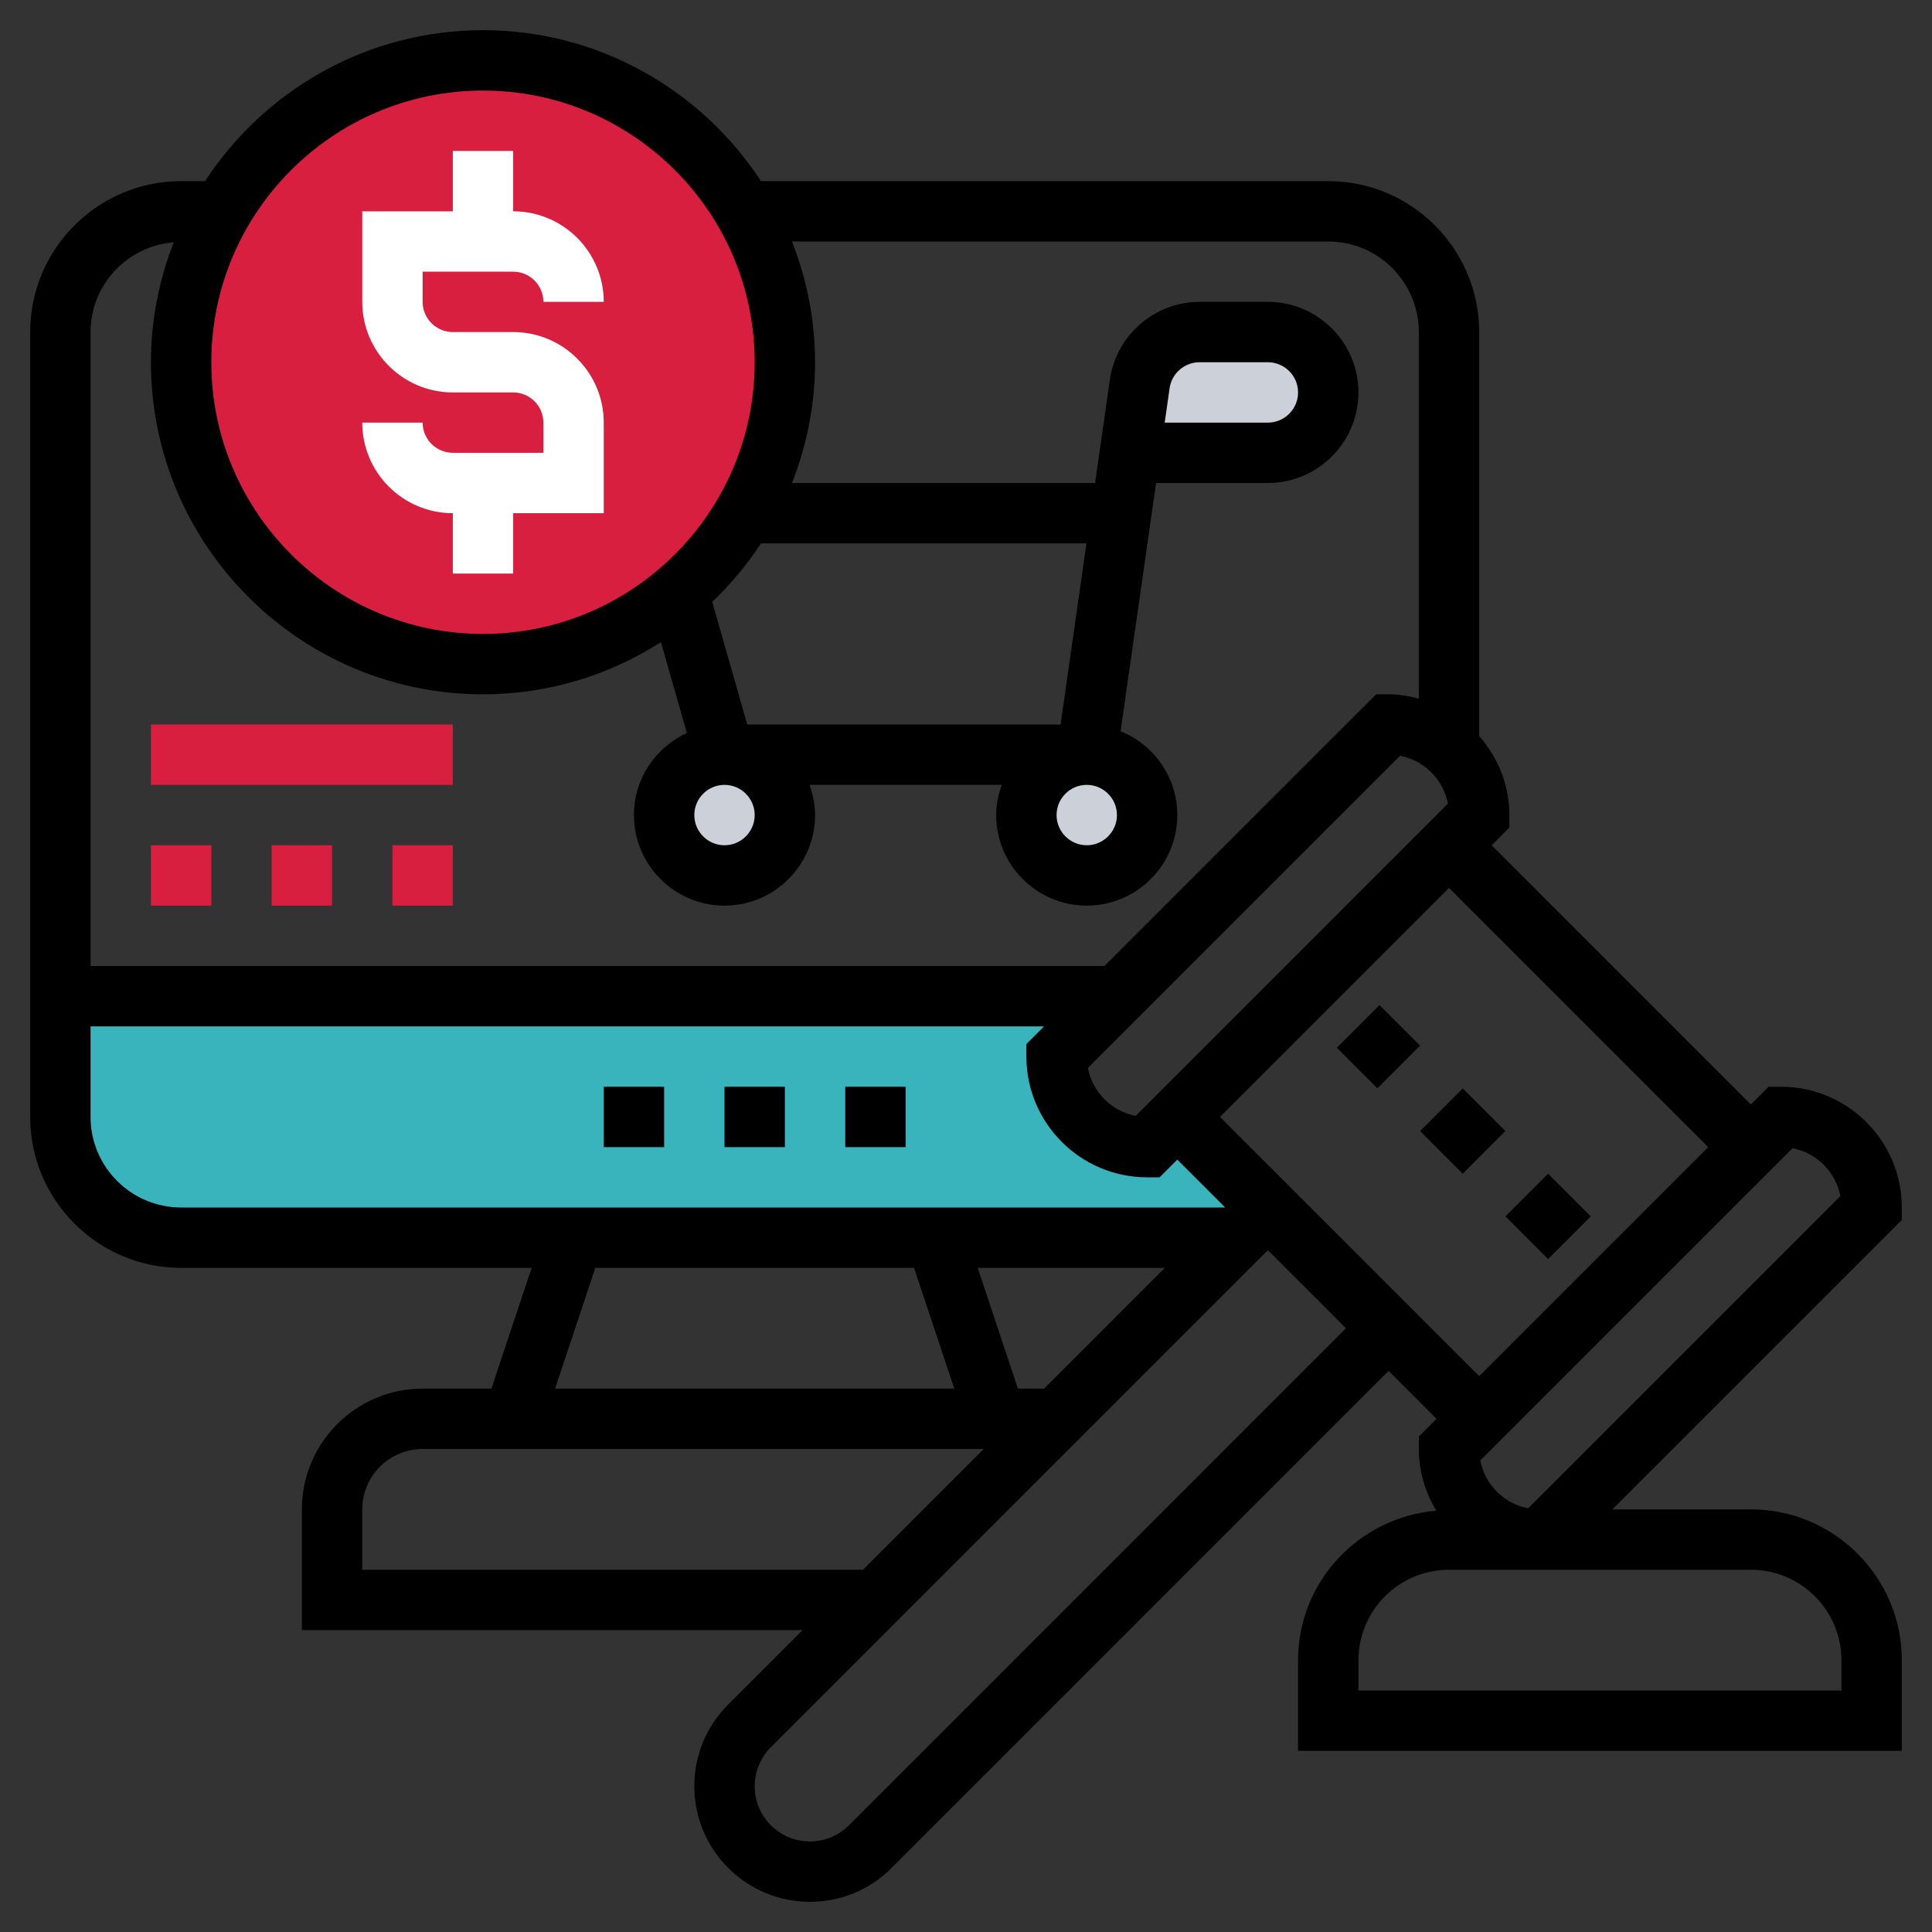 <?xml version="1.0" encoding="UTF-8" standalone="no"?><!-- Generator: Gravit.io --><svg xmlns="http://www.w3.org/2000/svg" xmlns:xlink="http://www.w3.org/1999/xlink" style="isolation:isolate" viewBox="0 0 512 512" width="512pt" height="512pt"><rect x="0" y="0" width="512" height="512" fill="#333333" stroke="none"/><defs><clipPath id="_clipPath_mdB7iQF95ZyIVRXDFuAlAn1ZfuDp97GS"><rect width="512" height="512"/></clipPath></defs><g clip-path="url(#_clipPath_mdB7iQF95ZyIVRXDFuAlAn1ZfuDp97GS)"><path d=" M 304 304 L 312 296 L 336 320 L 328 328 L 248 328 L 152 328 L 48 328 C 30.32 328 16 313.68 16 296 L 16 264 L 296 264 L 280 280 C 280 286.64 282.72 292.64 287.04 296.96 C 291.36 301.28 297.36 304 304 304 Z " fill="rgb(57,180,189)"/><g><path d=" M 336 88 C 344.8 88 352 95.2 352 104 C 352 108.4 350.24 112.4 347.28 115.28 C 344.4 118.24 340.4 120 336 120 L 299.44 120 L 302 101.76 C 303.2 93.84 309.92 88 317.84 88 L 336 88 Z " fill="rgb(204,209,217)"/><path d=" M 288 200 C 296.8 200 304 207.2 304 216 C 304 220.4 302.24 224.4 299.28 227.28 C 296.4 230.24 292.4 232 288 232 C 279.2 232 272 224.8 272 216 C 272 207.2 279.2 200 288 200 Z " fill="rgb(204,209,217)"/><circle vector-effect="non-scaling-stroke" cx="192" cy="216" r="16" fill="rgb(204,209,217)"/></g><path d=" M 197.28 56 C 204.08 67.76 208 81.44 208 96 C 208 110.56 204.08 124.24 197.28 136 C 192.64 144 186.72 151.04 179.76 157.04 C 165.84 168.8 147.76 176 128 176 C 83.84 176 48 140.16 48 96 C 48 81.44 51.92 67.76 58.72 56 L 58.8 56 C 72.56 32.08 98.4 16 128 16 C 157.6 16 183.44 32.08 197.2 56 L 197.28 56 Z " fill="rgb(216,31,63)"/><path d=" M 192 288 L 208 288 L 208 304 L 192 304 L 192 288 Z " fill="rgb(0,0,0)"/><path d=" M 224 288 L 240 288 L 240 304 L 224 304 L 224 288 Z " fill="rgb(0,0,0)"/><path d=" M 160 288 L 176 288 L 176 304 L 160 304 L 160 288 Z " fill="rgb(0,0,0)"/><path d=" M 120 120 C 115.592 120 112 116.408 112 112 L 96 112 C 96 125.232 106.768 136 120 136 L 120 152 L 136 152 L 136 136 L 160 136 L 160 112 C 160 98.768 149.232 88 136 88 L 120 88 C 115.592 88 112 84.408 112 80 L 112 72 L 136 72 C 140.408 72 144 75.592 144 80 L 160 80 C 160 66.768 149.232 56 136 56 L 136 40 L 120 40 L 120 56 L 96 56 L 96 80 C 96 93.232 106.768 104 120 104 L 136 104 C 140.408 104 144 107.592 144 112 L 144 120 L 120 120 Z " fill="rgb(255,255,255)"/><path d=" M 504 320 C 504 302.352 489.648 288 472 288 L 468.688 288 L 464 292.688 L 395.312 224 L 400 219.312 L 400 216 C 400 207.96 396.92 200.688 392 195.056 L 392 88 C 392 65.944 374.056 48 352 48 L 201.664 48 C 185.936 23.952 158.816 8 128 8 C 97.184 8 70.064 23.952 54.336 48 L 48 48 C 25.944 48 8 65.944 8 88 L 8 296 C 8 318.056 25.944 336 48 336 L 140.896 336 L 130.232 368 L 112 368 C 94.352 368 80 382.352 80 400 L 80 432 L 212.696 432 L 192.976 451.72 C 187.184 457.504 184 465.184 184 473.376 C 184 490.256 197.736 504 214.632 504 C 222.808 504 230.496 500.816 236.288 495.032 L 368 363.312 L 380.688 376 L 376 380.688 L 376 384 C 376 389.992 377.76 395.544 380.632 400.344 C 360.176 402.08 344 419.096 344 440 L 344 464 L 504 464 L 504 440 C 504 417.944 486.056 400 464 400 L 427.312 400 L 504 323.312 L 504 320 Z  M 300.976 295.712 C 294.576 294.488 289.52 289.432 288.296 283.024 L 371.032 200.288 C 377.432 201.512 382.488 206.576 383.712 212.968 L 300.976 295.712 Z  M 128 24 C 167.696 24 200 56.304 200 96 C 200 135.696 167.696 168 128 168 C 88.304 168 56 135.696 56 96 C 56 56.304 88.304 24 128 24 Z  M 288 208 C 292.408 208 296 211.592 296 216 C 296 220.408 292.408 224 288 224 C 283.592 224 280 220.408 280 216 C 280 211.592 283.592 208 288 208 Z  M 281.064 192 L 198.032 192 L 188.752 159.512 C 193.624 154.856 197.96 149.664 201.664 144 L 287.92 144 L 281.064 192 Z  M 200 216 C 200 220.408 196.408 224 192 224 C 187.592 224 184 220.408 184 216 C 184 211.592 187.592 208 192 208 C 196.408 208 200 211.592 200 216 Z  M 46.04 64.2 C 42.192 74.08 40 84.776 40 96 C 40 144.52 79.48 184 128 184 C 145.36 184 161.512 178.88 175.16 170.176 L 182.032 194.24 C 173.776 198.032 168 206.328 168 216 C 168 229.232 178.768 240 192 240 C 205.232 240 216 229.232 216 216 C 216 213.184 215.424 210.512 214.528 208 L 265.48 208 C 264.576 210.512 264 213.184 264 216 C 264 229.232 274.768 240 288 240 C 301.232 240 312 229.232 312 216 C 312 205.944 305.768 197.336 296.968 193.776 L 306.368 128 L 336 128 C 349.232 128 360 117.232 360 104 C 360 90.768 349.232 80 336 80 L 317.872 80 C 306.008 80 295.792 88.856 294.12 100.608 L 290.208 128 L 209.888 128 C 213.784 118.064 216 107.296 216 96 C 216 84.704 213.784 73.936 209.888 64 L 352 64 C 365.232 64 376 74.768 376 88 L 376 185.136 C 373.424 184.464 370.776 184 368 184 L 364.688 184 L 292.688 256 L 24 256 L 24 88 C 24 75.44 33.736 65.216 46.04 64.2 Z  M 308.656 112 L 309.96 102.864 C 310.52 98.952 313.92 96 317.872 96 L 336 96 C 340.408 96 344 99.592 344 104 C 344 108.408 340.408 112 336 112 L 308.656 112 Z  M 24 296 L 24 272 L 276.688 272 L 272 276.688 L 272 280 C 272 297.648 286.352 312 304 312 L 307.312 312 L 312 307.312 L 324.688 320 L 48 320 C 34.768 320 24 309.232 24 296 Z  M 276.688 368 L 269.768 368 L 259.104 336 L 308.696 336 L 276.688 368 Z  M 157.768 336 L 242.232 336 L 252.896 368 L 147.104 368 L 157.768 336 Z  M 96 416 L 96 400 C 96 391.176 103.176 384 112 384 L 260.688 384 L 228.688 416 L 96 416 Z  M 224.976 483.72 C 222.208 486.48 218.536 488 214.632 488 C 206.56 488 200 481.44 200 473.376 C 200 469.528 201.56 465.76 204.288 463.032 L 336 331.312 L 356.688 352 L 224.976 483.72 Z  M 323.312 296 L 384 235.312 L 452.688 304 L 392 364.688 L 323.312 296 Z  M 464 416 C 477.232 416 488 426.768 488 440 L 488 448 L 360 448 L 360 440 C 360 426.768 370.768 416 384 416 L 408 416 L 411.312 416 L 464 416 Z  M 404.976 399.712 C 398.576 398.488 393.52 393.432 392.296 387.024 L 475.032 304.288 C 481.432 305.512 486.488 310.568 487.712 316.976 L 404.976 399.712 Z " fill="rgb(0,0,0)"/><path d=" M 376.326 299.734 L 387.638 288.422 L 398.95 299.734 L 387.638 311.046 L 376.326 299.734 Z " fill="rgb(0,0,0)"/><path d=" M 398.954 322.352 L 410.266 311.04 L 421.578 322.352 L 410.266 333.664 L 398.954 322.352 Z " fill="rgb(0,0,0)"/><path d=" M 354.276 277.667 L 365.588 266.355 L 376.329 277.096 L 365.017 288.408 L 354.276 277.667 Z " fill="rgb(0,0,0)"/><path d=" M 104 224 L 120 224 L 120 240 L 104 240 L 104 224 Z " fill="rgb(216,31,63)"/><path d=" M 72 224 L 88 224 L 88 240 L 72 240 L 72 224 Z " fill="rgb(216,31,63)"/><path d=" M 40 224 L 56 224 L 56 240 L 40 240 L 40 224 Z " fill="rgb(216,31,63)"/><path d=" M 40 192 L 120 192 L 120 208 L 40 208 L 40 192 Z " fill="rgb(216,31,63)"/></g></svg>